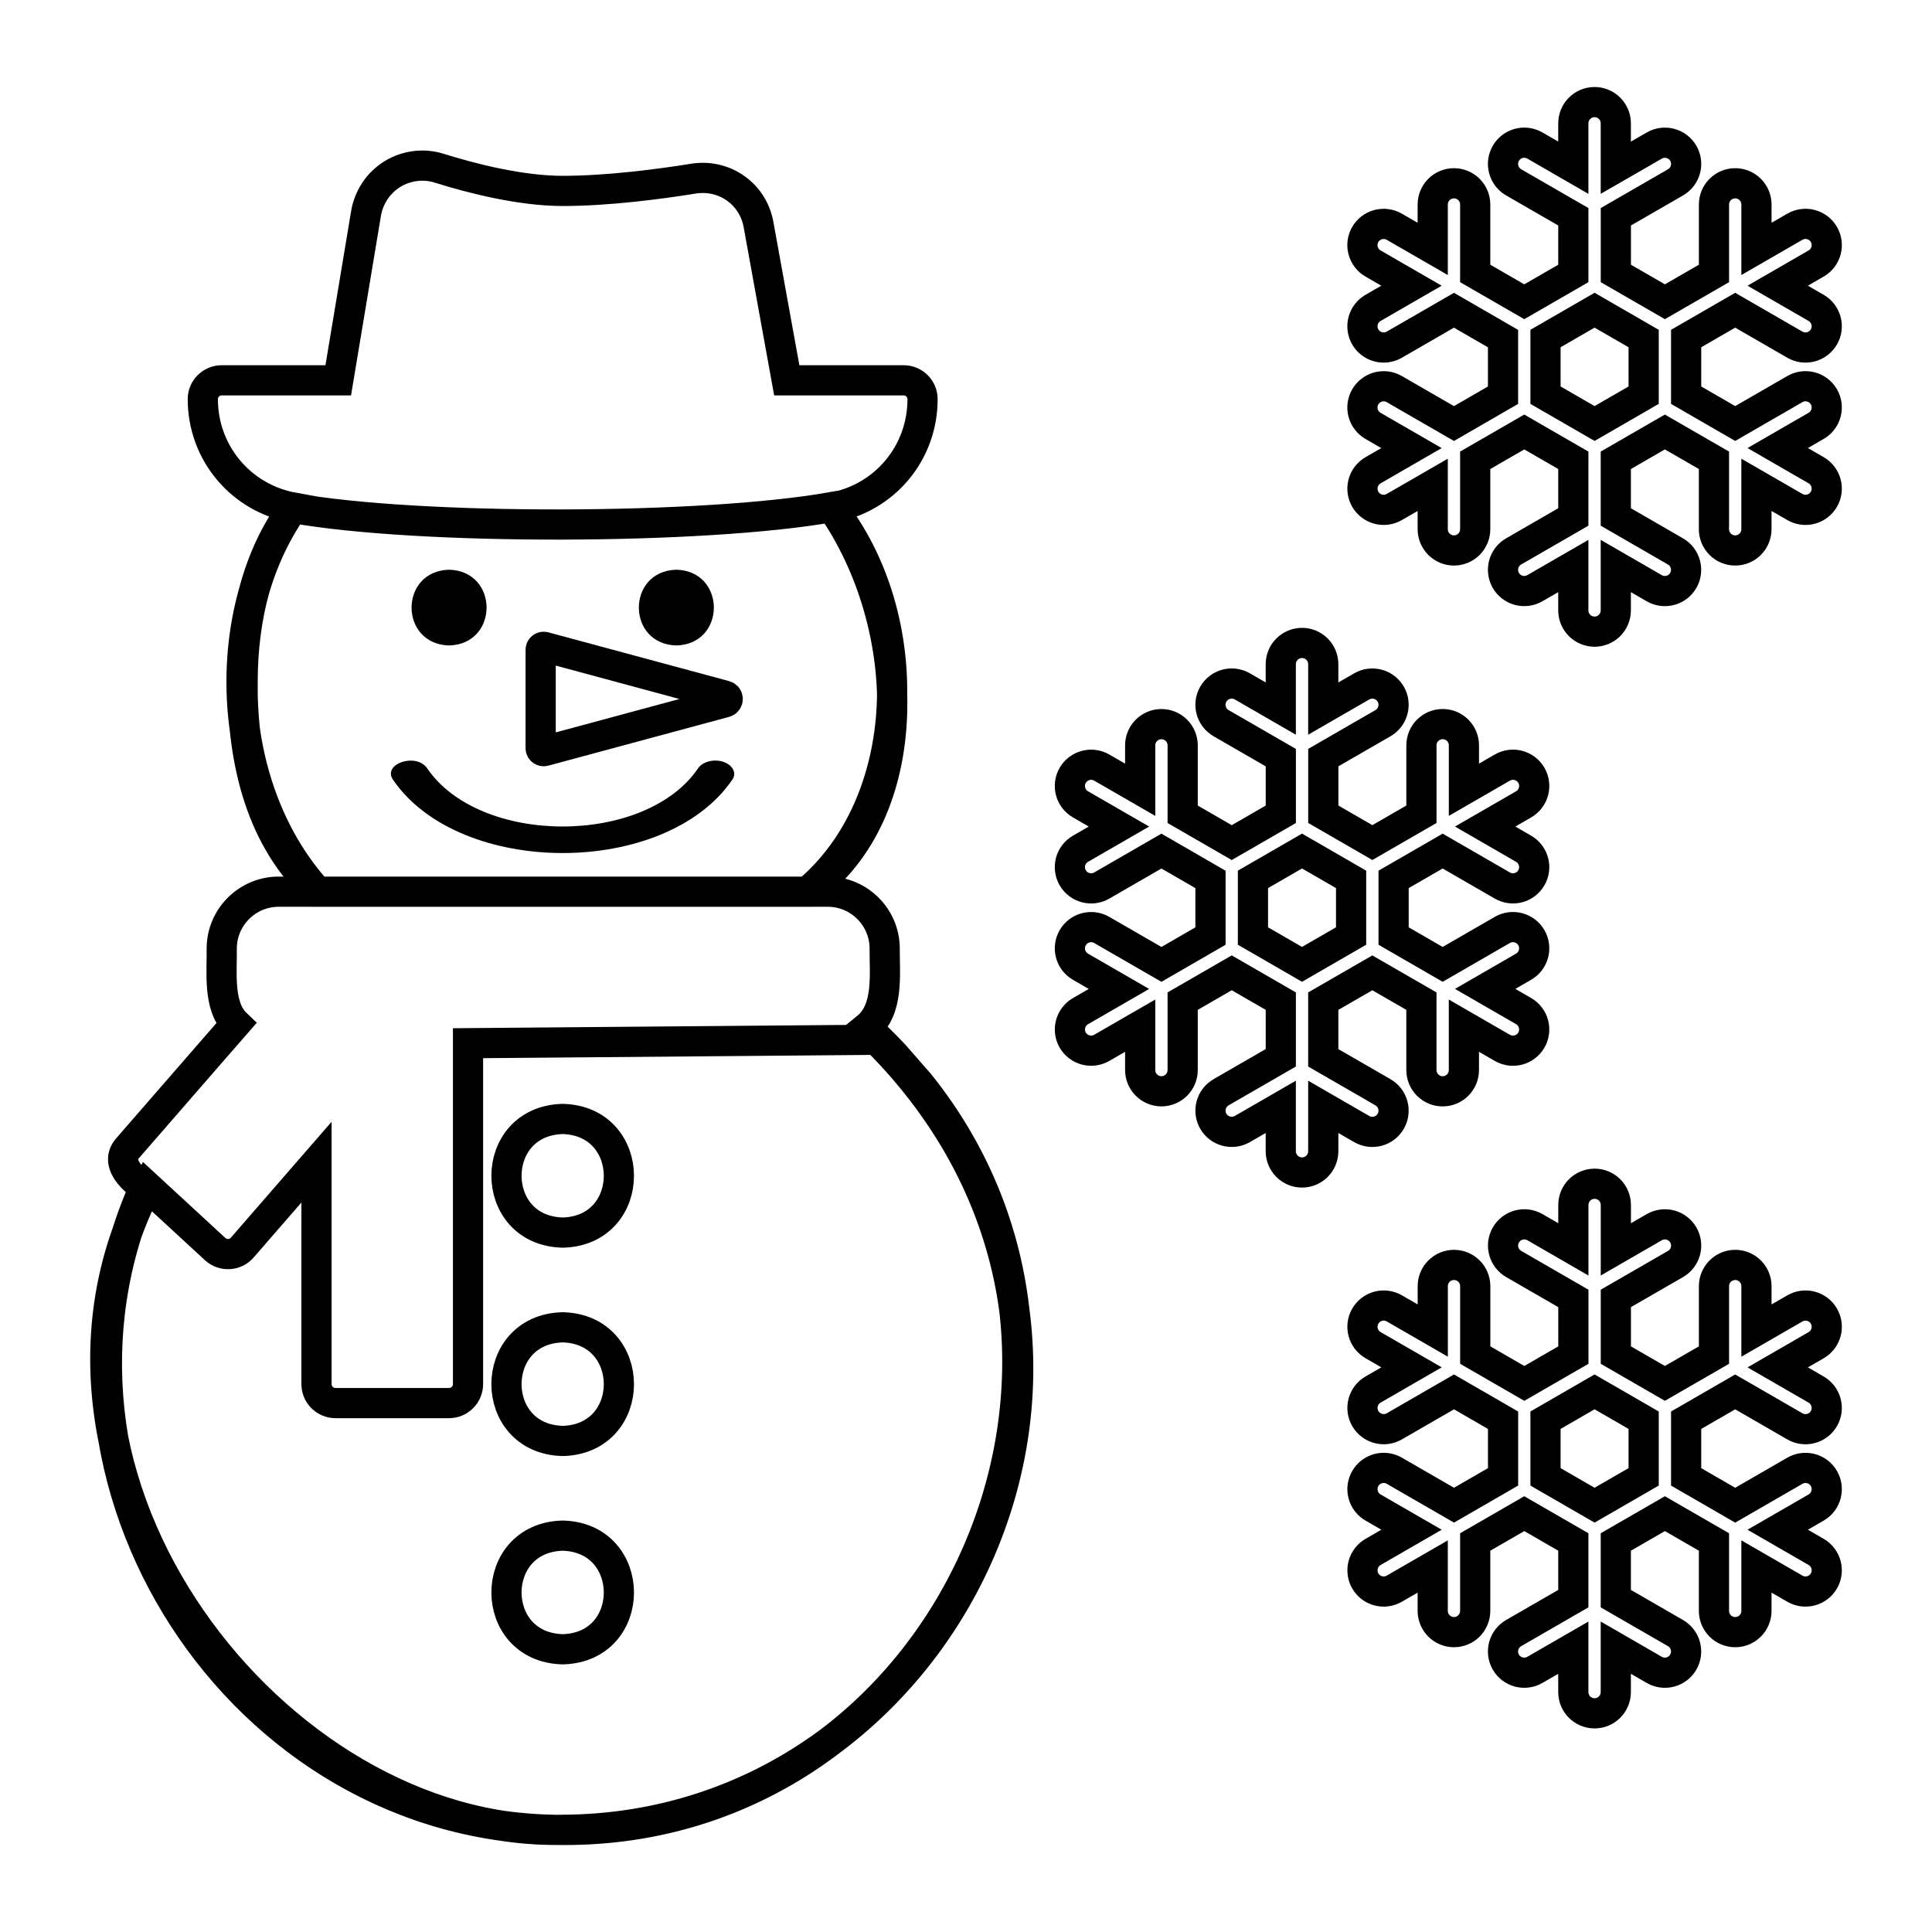 <?xml version="1.0" encoding="utf-8"?>
<!-- Generator: Adobe Adobe Illustrator 24.2.0, SVG Export Plug-In . SVG Version: 6.00 Build 0)  -->
<svg version="1.1" id="Layer_1" xmlns="http://www.w3.org/2000/svg" xmlns:xlink="http://www.w3.org/1999/xlink" x="0px" y="0px"
	 width="1024px" height="1024px" viewBox="0 0 1024 1024" style="enable-background:new 0 0 1024 1024;" xml:space="preserve">
<style type="text/css">
	.st0{fill:none;stroke:#000000;stroke-width:16;stroke-miterlimit:10;}
</style>
<g>
	<g>
		<path class="st0" d="M298.25,593.07c-39.75,1-39.75,59.23,0,60.23C338,652.3,337.9,594.08,298.25,593.07z"/>
		<path class="st0" d="M298.25,703.5c-39.75,1-39.75,59.23,0,60.23C338,762.73,337.9,704.5,298.25,703.5z"/>
		<path class="st0" d="M298.25,813.92c-39.75,1-39.75,59.23,0,60.23C338,873.15,337.9,814.93,298.25,813.92z"/>
		<path d="M358.48,342.11c26.5-0.7,26.5-39.45,0-40.15C331.98,302.66,331.98,341.41,358.48,342.11z"/>
		<path d="M238.02,342.11c26.5-0.7,26.5-39.45,0-40.15C211.51,302.66,211.51,341.41,238.02,342.11z"/>
		<path d="M383.58,403.86c-4.92-1.76-10.94-0.28-13.45,3.17c-27.91,41.38-115.95,41.38-143.85,0c-6.02-8.23-23.69-2.11-17.97,6.26
			c35.44,51.79,144.36,51.79,179.79,0C390.6,409.84,388.49,405.62,383.58,403.86z"/>
		<path class="st0" d="M473.72,558.84c-4.62-4.92-9.44-9.64-14.36-14.15c11.85-9.64,9.44-28.21,9.54-41.96
			c0-16.56-13.55-30.12-30.12-30.12h-10.64c59.04-42.46,55.83-141.52,12.85-203.58c27.84-4.93,48.04-28.97,47.98-57.53
			c-0.01-5.5-4.54-9.93-10.04-9.93H417l-14.96-82.52c-2.91-16.26-17.97-26.9-34.33-24.39c-18.67,3.01-45.88,6.53-69.47,6.53
			c-22.19,0-47.88-6.53-65.55-12.05c-8.23-2.61-17.27-1.41-24.7,3.11c-7.43,4.62-12.45,12.15-13.95,20.68l-14.76,88.64h-61.74
			c-5.5,0-10.03,4.43-10.04,9.92c-0.05,28.46,20.14,52.51,47.98,57.54c-41.36,59.03-35.14,150.78,12.85,203.58h-20.68
			c-16.56,0-30.12,13.55-30.12,30.12c0.2,12.15-2.11,30.62,7.53,39.85l-10.34,11.85l-13.45,15.46l-33.53,38.55
			c-8.86,9.84,8.73,20.88,8.73,20.88C7.73,783.71,126.68,969.9,298.23,969.9c200.27,1,313.43-241.01,188.95-395.7L473.72,558.84z
			 M128.6,361.28c0-33.63,8.07-66.92,26.74-92.01c67.36,11.95,217.9,11.49,285.26-0.45c46.28,58.32,43.36,156.7-12.67,203.8H168.47
			c-29.81-27.51-39.96-67.66-39.96-111.33H128.6z M298.17,969.84c-152.29,3.11-299.52-187.92-220.13-341l36.21,33.4
			c4.22,3.61,10.54,3.21,14.15-1l39.35-45.27v117.65c0,5.52,4.52,10.04,10.04,10.04h60.23c5.52,0,10.04-4.52,10.04-10.04v-180.7
			l216.56-1.82C626.57,713.06,505.86,968.94,298.17,969.84z"/>
	</g>
	<path class="st0" d="M384.37,368.73l-95.79-25.85c-1.02-0.27-2.02,0.49-2.02,1.55l0,52.1c0,1.06,1,1.82,2.02,1.55l95.79-25.85
		C386.15,371.75,386.15,369.21,384.37,368.73z"/>
</g>
<g>
	<path class="st0" d="M723.62,264.61c1.49,2.58,3.95,4.47,6.83,5.24c2.88,0.77,5.95,0.37,8.54-1.12l20.38-11.76v23.53
		c0,2.99,1.19,5.85,3.3,7.96c2.11,2.11,4.97,3.3,7.96,3.3c2.99,0,5.85-1.19,7.96-3.3c2.11-2.11,3.3-4.98,3.3-7.96v-36.53
		l26.01-15.01l26,15.01v30.03l-31.64,18.26c-2.59,1.49-4.47,3.95-5.25,6.83c-0.77,2.88-0.37,5.96,1.12,8.54
		c1.49,2.59,3.95,4.47,6.84,5.25c2.88,0.77,5.96,0.37,8.54-1.12l20.38-11.76v23.53c0,2.99,1.19,5.85,3.3,7.96
		c2.11,2.11,4.97,3.3,7.96,3.3c2.99,0,5.85-1.19,7.96-3.3c2.11-2.11,3.3-4.98,3.3-7.96v-23.53l20.38,11.77
		c1.28,0.74,2.69,1.22,4.16,1.41c1.47,0.19,2.96,0.09,4.38-0.29c1.43-0.38,2.77-1.04,3.94-1.94c1.17-0.9,2.16-2.02,2.9-3.3
		c0.74-1.28,1.22-2.69,1.41-4.16c0.19-1.47,0.09-2.95-0.29-4.38c-0.38-1.43-1.04-2.77-1.94-3.94c-0.9-1.17-2.02-2.16-3.3-2.9
		L856.41,274v-30.03l26.01-15.01l26.01,15.01v36.53c0,2.99,1.19,5.85,3.3,7.96c2.11,2.11,4.97,3.3,7.96,3.3s5.85-1.19,7.96-3.3
		c2.11-2.11,3.3-4.98,3.3-7.96v-23.53l20.38,11.76c1.28,0.74,2.69,1.22,4.16,1.41c1.47,0.19,2.96,0.1,4.38-0.29
		c1.43-0.38,2.77-1.04,3.94-1.94c1.17-0.9,2.16-2.02,2.9-3.3c0.74-1.28,1.22-2.69,1.41-4.16c0.19-1.47,0.09-2.96-0.29-4.38
		c-0.38-1.43-1.04-2.77-1.94-3.94c-0.9-1.17-2.02-2.16-3.3-2.9l-20.37-11.76l20.37-11.76c1.28-0.74,2.4-1.72,3.3-2.9
		c0.9-1.17,1.56-2.51,1.94-3.94c0.38-1.43,0.48-2.92,0.29-4.38c-0.19-1.47-0.67-2.88-1.41-4.16c-0.74-1.28-1.72-2.4-2.9-3.3
		c-1.17-0.9-2.51-1.56-3.94-1.94c-1.43-0.38-2.92-0.48-4.38-0.29c-1.47,0.19-2.88,0.67-4.16,1.41l-31.64,18.26l-26-15.02v-30.02
		l26-15.01l31.64,18.26c1.28,0.74,2.69,1.22,4.16,1.41c1.47,0.19,2.96,0.1,4.38-0.29c1.43-0.38,2.77-1.04,3.94-1.94
		c1.17-0.9,2.16-2.02,2.9-3.3c0.74-1.28,1.22-2.69,1.41-4.16c0.19-1.47,0.09-2.96-0.29-4.38c-0.38-1.43-1.04-2.77-1.94-3.94
		c-0.9-1.17-2.02-2.16-3.3-2.9l-20.37-11.76l20.37-11.76c2.58-1.49,4.47-3.95,5.25-6.84c0.77-2.88,0.37-5.96-1.12-8.54
		c-1.49-2.59-3.95-4.47-6.84-5.25c-2.88-0.77-5.96-0.37-8.54,1.12l-20.38,11.76V108.4c0-2.99-1.19-5.85-3.3-7.96
		c-2.11-2.11-4.97-3.3-7.96-3.3s-5.85,1.19-7.96,3.3c-2.11,2.11-3.3,4.97-3.3,7.96v36.53l-26.01,15.01l-26-15.01V114.9l31.64-18.26
		c1.28-0.74,2.4-1.72,3.3-2.9c0.9-1.17,1.56-2.51,1.94-3.94c0.38-1.43,0.48-2.92,0.29-4.38c-0.19-1.47-0.67-2.88-1.41-4.16
		c-0.74-1.28-1.72-2.4-2.9-3.3c-1.17-0.9-2.51-1.56-3.94-1.94c-1.43-0.38-2.92-0.48-4.38-0.29c-1.47,0.19-2.88,0.67-4.16,1.41
		L856.41,88.9V65.37c0-2.99-1.19-5.85-3.3-7.96c-2.11-2.11-4.97-3.3-7.96-3.3c-2.99,0-5.85,1.19-7.96,3.3
		c-2.11,2.11-3.3,4.97-3.3,7.96V88.9l-20.38-11.77c-2.59-1.49-5.66-1.9-8.54-1.12c-2.88,0.77-5.34,2.66-6.84,5.25
		c-1.49,2.59-1.9,5.66-1.12,8.54c0.77,2.88,2.66,5.34,5.25,6.84l31.64,18.26v30.03l-26,15.01l-26.01-15.01V108.4
		c0-2.99-1.19-5.85-3.3-7.96c-2.11-2.11-4.97-3.3-7.96-3.3c-2.99,0-5.85,1.19-7.96,3.3c-2.11,2.11-3.3,4.97-3.3,7.96v23.53
		l-20.38-11.76c-1.28-0.74-2.69-1.22-4.16-1.41c-1.47-0.19-2.96-0.09-4.38,0.29c-1.43,0.38-2.77,1.04-3.94,1.94
		c-1.17,0.9-2.16,2.02-2.9,3.3c-1.49,2.59-1.9,5.66-1.12,8.54c0.77,2.88,2.66,5.34,5.25,6.84l20.37,11.76l-20.37,11.76
		c-2.59,1.49-4.47,3.95-5.25,6.84c-0.77,2.88-0.37,5.96,1.12,8.54c1.49,2.59,3.95,4.47,6.84,5.25c2.88,0.77,5.96,0.37,8.54-1.12
		l31.64-18.26l26,15.02v30.01l-26,15.02l-31.64-18.26c-2.59-1.49-5.66-1.9-8.54-1.12c-2.88,0.77-5.34,2.66-6.84,5.25
		c-1.49,2.59-1.9,5.66-1.12,8.54c0.77,2.88,2.66,5.34,5.25,6.84l20.37,11.76l-20.37,11.76c-1.28,0.74-2.4,1.72-3.3,2.9
		c-0.9,1.17-1.56,2.51-1.94,3.94c-0.38,1.43-0.48,2.92-0.28,4.38C722.4,261.92,722.88,263.33,723.62,264.61z M819.15,179.43
		l26.01-15.02l26.01,15.02v30.02l-26.01,15.02l-26.01-15.02V179.43z"/>
</g>
<g>
	<path class="st0" d="M568.57,551.26c1.49,2.58,3.95,4.47,6.83,5.24s5.95,0.37,8.54-1.12l20.38-11.76v23.53
		c0,2.99,1.19,5.85,3.3,7.96c2.11,2.11,4.97,3.3,7.96,3.3c2.99,0,5.85-1.19,7.96-3.3c2.11-2.11,3.3-4.98,3.3-7.96v-36.53
		l26.01-15.01l26,15.01v30.03l-31.64,18.26c-2.59,1.49-4.47,3.95-5.25,6.83c-0.77,2.88-0.37,5.96,1.12,8.54
		c1.49,2.59,3.95,4.47,6.84,5.25c2.88,0.77,5.96,0.37,8.54-1.12l20.38-11.76v23.53c0,2.99,1.19,5.85,3.3,7.96
		c2.11,2.11,4.97,3.3,7.96,3.3c2.99,0,5.85-1.19,7.96-3.3c2.11-2.11,3.3-4.98,3.3-7.96v-23.53l20.38,11.77
		c1.28,0.74,2.69,1.22,4.16,1.41c1.47,0.19,2.96,0.09,4.38-0.29c1.43-0.38,2.77-1.04,3.94-1.94c1.17-0.9,2.16-2.02,2.9-3.3
		s1.22-2.69,1.41-4.16c0.19-1.47,0.09-2.95-0.29-4.38c-0.38-1.43-1.04-2.77-1.94-3.94c-0.9-1.17-2.02-2.16-3.3-2.9l-31.64-18.26
		v-30.03l26.01-15.01l26.01,15.01v36.53c0,2.99,1.19,5.85,3.3,7.96c2.11,2.11,4.97,3.3,7.96,3.3s5.85-1.19,7.96-3.3
		c2.11-2.11,3.3-4.98,3.3-7.96v-23.53l20.38,11.76c1.28,0.74,2.69,1.22,4.16,1.41c1.47,0.19,2.96,0.1,4.38-0.29
		c1.43-0.38,2.77-1.04,3.94-1.94c1.17-0.9,2.16-2.02,2.9-3.3c0.74-1.28,1.22-2.69,1.41-4.16c0.19-1.47,0.09-2.96-0.29-4.38
		c-0.38-1.43-1.04-2.77-1.94-3.94c-0.9-1.17-2.02-2.16-3.3-2.9l-20.37-11.76l20.37-11.76c1.28-0.74,2.4-1.72,3.3-2.9
		c0.9-1.17,1.56-2.51,1.94-3.94c0.38-1.43,0.48-2.92,0.29-4.38c-0.19-1.47-0.67-2.88-1.41-4.16c-0.74-1.28-1.72-2.4-2.9-3.3
		c-1.17-0.9-2.51-1.56-3.94-1.94c-1.43-0.38-2.92-0.48-4.38-0.29c-1.47,0.19-2.88,0.67-4.16,1.41l-31.64,18.26l-26-15.02v-30.02
		l26-15.01l31.64,18.26c1.28,0.74,2.69,1.22,4.16,1.41c1.47,0.19,2.96,0.1,4.38-0.29c1.43-0.38,2.77-1.04,3.94-1.94
		c1.17-0.9,2.16-2.02,2.9-3.3c0.74-1.28,1.22-2.69,1.41-4.16c0.19-1.47,0.09-2.96-0.29-4.38c-0.38-1.43-1.04-2.77-1.94-3.94
		c-0.9-1.17-2.02-2.16-3.3-2.9l-20.37-11.76l20.37-11.76c2.58-1.49,4.47-3.95,5.25-6.84c0.77-2.88,0.37-5.96-1.12-8.54
		c-1.49-2.59-3.95-4.47-6.84-5.25c-2.88-0.77-5.96-0.37-8.54,1.12l-20.38,11.76v-23.54c0-2.99-1.19-5.85-3.3-7.96
		c-2.11-2.11-4.97-3.3-7.96-3.3s-5.85,1.19-7.96,3.3c-2.11,2.11-3.3,4.97-3.3,7.96v36.53l-26.01,15.01l-26-15.01v-30.03L733,383.3
		c1.28-0.74,2.4-1.72,3.3-2.9c0.9-1.17,1.56-2.51,1.94-3.94c0.38-1.43,0.48-2.92,0.29-4.38c-0.19-1.47-0.67-2.88-1.41-4.16
		c-0.74-1.28-1.72-2.4-2.9-3.3c-1.17-0.9-2.51-1.56-3.94-1.94c-1.43-0.38-2.92-0.48-4.38-0.29c-1.47,0.19-2.88,0.67-4.16,1.41
		l-20.38,11.76v-23.53c0-2.99-1.19-5.85-3.3-7.96c-2.11-2.11-4.97-3.3-7.96-3.3c-2.99,0-5.85,1.19-7.96,3.3
		c-2.11,2.11-3.3,4.97-3.3,7.96v23.53l-20.38-11.77c-2.59-1.49-5.66-1.9-8.54-1.12c-2.88,0.77-5.34,2.66-6.84,5.25
		c-1.49,2.59-1.9,5.66-1.12,8.54c0.77,2.88,2.66,5.34,5.25,6.84l31.64,18.26v30.03l-26,15.01l-26.01-15.01v-36.53
		c0-2.99-1.19-5.85-3.3-7.96c-2.11-2.11-4.97-3.3-7.96-3.3c-2.99,0-5.85,1.19-7.96,3.3c-2.11,2.11-3.3,4.97-3.3,7.96v23.53
		l-20.38-11.76c-1.28-0.74-2.69-1.22-4.16-1.41c-1.47-0.19-2.96-0.09-4.38,0.29c-1.43,0.38-2.77,1.04-3.94,1.94
		c-1.17,0.9-2.16,2.02-2.9,3.3c-1.49,2.59-1.9,5.66-1.12,8.54c0.77,2.88,2.66,5.34,5.25,6.84l20.37,11.76l-20.37,11.76
		c-2.59,1.49-4.47,3.95-5.25,6.84c-0.77,2.88-0.37,5.96,1.12,8.54c1.49,2.59,3.95,4.47,6.84,5.25c2.88,0.77,5.96,0.37,8.54-1.12
		l31.64-18.26l26,15.02v30.01l-26,15.02l-31.64-18.26c-2.59-1.49-5.66-1.9-8.54-1.12c-2.88,0.77-5.34,2.66-6.84,5.25
		c-1.49,2.59-1.9,5.66-1.12,8.54c0.77,2.88,2.66,5.34,5.25,6.84l20.37,11.76l-20.37,11.76c-1.28,0.74-2.4,1.72-3.3,2.9
		c-0.9,1.17-1.56,2.51-1.94,3.94c-0.38,1.43-0.48,2.92-0.28,4.38C567.35,548.57,567.83,549.99,568.57,551.26z M664.09,466.09
		l26.01-15.02l26.01,15.02v30.02l-26.01,15.02l-26.01-15.02V466.09z"/>
</g>
<g>
	<path class="st0" d="M723.62,837.92c1.49,2.58,3.95,4.47,6.83,5.24s5.95,0.37,8.54-1.12l20.38-11.76v23.53
		c0,2.99,1.19,5.85,3.3,7.96c2.11,2.11,4.97,3.3,7.96,3.3c2.99,0,5.85-1.19,7.96-3.3c2.11-2.11,3.3-4.98,3.3-7.96v-36.53
		l26.01-15.01l26,15.01v30.03l-31.64,18.26c-2.59,1.49-4.47,3.95-5.25,6.83c-0.77,2.88-0.37,5.96,1.12,8.54
		c1.49,2.59,3.95,4.47,6.84,5.25c2.88,0.77,5.96,0.37,8.54-1.12l20.38-11.76v23.53c0,2.99,1.19,5.85,3.3,7.96
		c2.11,2.11,4.97,3.3,7.96,3.3c2.99,0,5.85-1.19,7.96-3.3c2.11-2.11,3.3-4.98,3.3-7.96V873.3l20.38,11.77
		c1.28,0.74,2.69,1.22,4.16,1.41c1.47,0.19,2.96,0.09,4.38-0.29c1.43-0.38,2.77-1.04,3.94-1.94c1.17-0.9,2.16-2.02,2.9-3.3
		c0.74-1.28,1.22-2.69,1.41-4.16c0.19-1.47,0.09-2.95-0.29-4.38c-0.38-1.43-1.04-2.77-1.94-3.94c-0.9-1.17-2.02-2.16-3.3-2.9
		l-31.64-18.26v-30.03l26.01-15.01l26.01,15.01v36.53c0,2.99,1.19,5.85,3.3,7.96c2.11,2.11,4.97,3.3,7.96,3.3s5.85-1.19,7.96-3.3
		c2.11-2.11,3.3-4.98,3.3-7.96v-23.53l20.38,11.76c1.28,0.74,2.69,1.22,4.16,1.41c1.47,0.19,2.96,0.1,4.38-0.29
		c1.43-0.38,2.77-1.04,3.94-1.94c1.17-0.9,2.16-2.02,2.9-3.3c0.74-1.28,1.22-2.69,1.41-4.16c0.19-1.47,0.09-2.96-0.29-4.38
		c-0.38-1.43-1.04-2.77-1.94-3.94c-0.9-1.17-2.02-2.16-3.3-2.9l-20.37-11.76l20.37-11.76c1.28-0.74,2.4-1.72,3.3-2.9
		c0.9-1.17,1.56-2.51,1.94-3.94c0.38-1.43,0.48-2.92,0.29-4.38c-0.19-1.47-0.67-2.88-1.41-4.16c-0.74-1.28-1.72-2.4-2.9-3.3
		c-1.17-0.9-2.51-1.56-3.94-1.94c-1.43-0.38-2.92-0.48-4.38-0.29c-1.47,0.19-2.88,0.67-4.16,1.41l-31.64,18.26l-26-15.02v-30.02
		l26-15.01l31.64,18.26c1.28,0.74,2.69,1.22,4.16,1.41c1.47,0.19,2.96,0.1,4.38-0.29c1.43-0.38,2.77-1.04,3.94-1.94
		c1.17-0.9,2.16-2.02,2.9-3.3c0.74-1.28,1.22-2.69,1.41-4.16c0.19-1.47,0.09-2.96-0.29-4.38c-0.38-1.43-1.04-2.77-1.94-3.94
		c-0.9-1.17-2.02-2.16-3.3-2.9l-20.37-11.76l20.37-11.76c2.58-1.49,4.47-3.95,5.25-6.84c0.77-2.88,0.37-5.96-1.12-8.54
		c-1.49-2.59-3.95-4.47-6.84-5.25c-2.88-0.77-5.96-0.37-8.54,1.12l-20.38,11.76v-23.54c0-2.99-1.19-5.85-3.3-7.96
		c-2.11-2.11-4.97-3.3-7.96-3.3s-5.85,1.19-7.96,3.3c-2.11,2.11-3.3,4.97-3.3,7.96v36.53l-26.01,15.01l-26-15.01v-30.03l31.64-18.26
		c1.28-0.74,2.4-1.72,3.3-2.9c0.9-1.17,1.56-2.51,1.94-3.94c0.38-1.43,0.48-2.92,0.29-4.38c-0.19-1.47-0.67-2.88-1.41-4.16
		c-0.74-1.28-1.72-2.4-2.9-3.3c-1.17-0.9-2.51-1.56-3.94-1.94c-1.43-0.38-2.92-0.48-4.38-0.29c-1.47,0.19-2.88,0.67-4.16,1.41
		l-20.38,11.76v-23.53c0-2.99-1.19-5.85-3.3-7.96c-2.11-2.11-4.97-3.3-7.96-3.3c-2.99,0-5.85,1.19-7.96,3.3
		c-2.11,2.11-3.3,4.97-3.3,7.96v23.53l-20.38-11.77c-2.59-1.49-5.66-1.9-8.54-1.12c-2.88,0.77-5.34,2.66-6.84,5.25
		c-1.49,2.59-1.9,5.66-1.12,8.54c0.77,2.88,2.66,5.34,5.25,6.84l31.64,18.26v30.03l-26,15.01l-26.01-15.01v-36.53
		c0-2.99-1.19-5.85-3.3-7.96c-2.11-2.11-4.97-3.3-7.96-3.3c-2.99,0-5.85,1.19-7.96,3.3c-2.11,2.11-3.3,4.97-3.3,7.96v23.53
		l-20.38-11.76c-1.28-0.74-2.69-1.22-4.16-1.41c-1.47-0.19-2.96-0.09-4.38,0.29c-1.43,0.38-2.77,1.04-3.94,1.94
		c-1.17,0.9-2.16,2.02-2.9,3.3c-1.49,2.59-1.9,5.66-1.12,8.54c0.77,2.88,2.66,5.34,5.25,6.84l20.37,11.76l-20.37,11.76
		c-2.59,1.49-4.47,3.95-5.25,6.84c-0.77,2.88-0.37,5.96,1.12,8.54c1.49,2.59,3.95,4.47,6.84,5.25c2.88,0.77,5.96,0.37,8.54-1.12
		l31.64-18.26l26,15.02v30.01l-26,15.02l-31.64-18.26c-2.59-1.49-5.66-1.9-8.54-1.12c-2.88,0.77-5.34,2.66-6.84,5.25
		c-1.49,2.59-1.9,5.66-1.12,8.54c0.77,2.88,2.66,5.34,5.25,6.84l20.37,11.76l-20.37,11.76c-1.28,0.74-2.4,1.72-3.3,2.9
		c-0.9,1.17-1.56,2.51-1.94,3.94s-0.48,2.92-0.28,4.38C722.4,835.23,722.88,836.64,723.62,837.92z M819.15,752.74l26.01-15.02
		l26.01,15.02v30.02l-26.01,15.02l-26.01-15.02V752.74z"/>
</g>
</svg>
